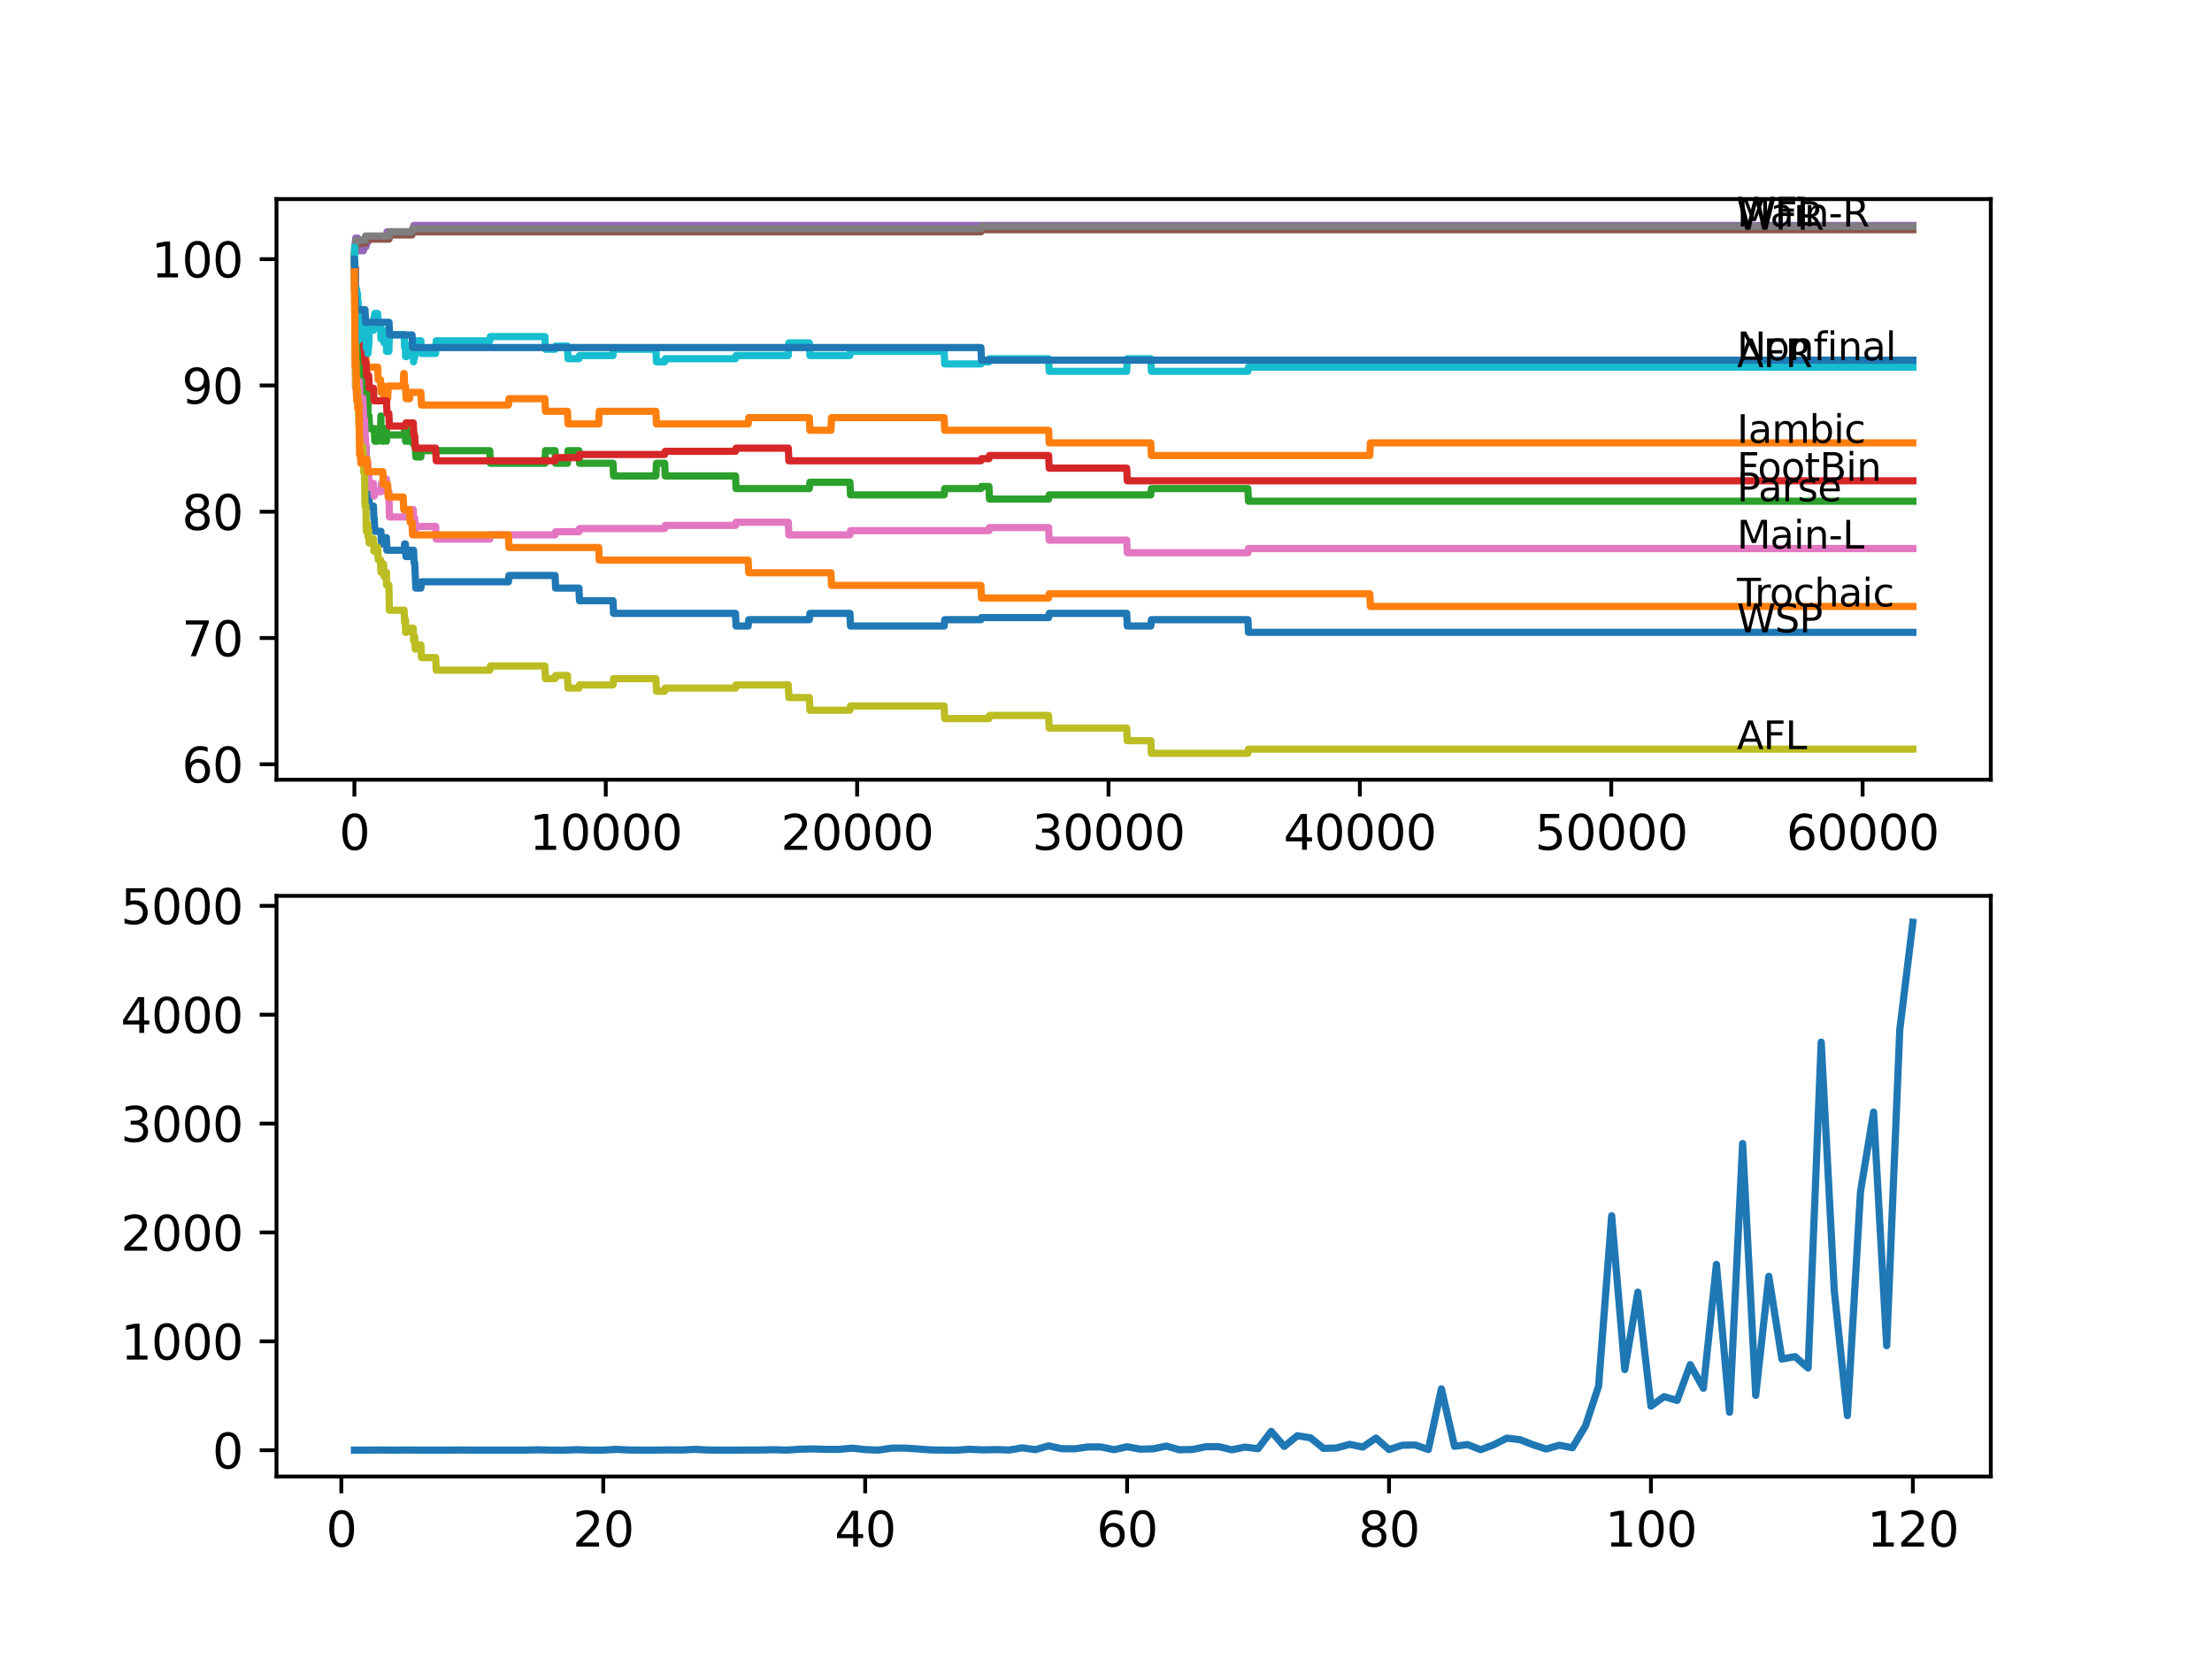 <?xml version="1.0" encoding="utf-8" standalone="no"?>
<!DOCTYPE svg PUBLIC "-//W3C//DTD SVG 1.1//EN"
  "http://www.w3.org/Graphics/SVG/1.1/DTD/svg11.dtd">
<svg xmlns:xlink="http://www.w3.org/1999/xlink" width="460.8pt" height="345.6pt" viewBox="0 0 460.8 345.6" xmlns="http://www.w3.org/2000/svg" version="1.1">
 <defs>
  <style type="text/css">*{stroke-linejoin: round; stroke-linecap: butt}</style>
 </defs>
 <g id="figure_1">
  <g id="patch_1">
   <path d="M 0 345.6 
L 460.8 345.6 
L 460.8 0 
L 0 0 
z
" style="fill: #ffffff"/>
  </g>
  <g id="axes_1">
   <g id="patch_2">
    <path d="M 57.6 162.432 
L 414.72 162.432 
L 414.72 41.472 
L 57.6 41.472 
z
" style="fill: #ffffff"/>
   </g>
   <g id="matplotlib.axis_1">
    <g id="xtick_1">
     <g id="line2d_1">
      <defs>
       <path id="m5327ef2a2d" d="M 0 0 
L 0 3.5 
" style="stroke: #000000; stroke-width: 0.8"/>
      </defs>
      <g>
       <use xlink:href="#m5327ef2a2d" x="73.827" y="162.432" style="stroke: #000000; stroke-width: 0.8"/>
      </g>
     </g>
     <g id="text_1">
      <!-- 0 -->
      <g transform="translate(70.646 177.03)scale(0.1 -0.1)">
       <defs>
        <path id="DejaVuSans-30" d="M 2034 4250 
Q 1547 4250 1301 3770 
Q 1056 3291 1056 2328 
Q 1056 1369 1301 889 
Q 1547 409 2034 409 
Q 2525 409 2770 889 
Q 3016 1369 3016 2328 
Q 3016 3291 2770 3770 
Q 2525 4250 2034 4250 
z
M 2034 4750 
Q 2819 4750 3233 4129 
Q 3647 3509 3647 2328 
Q 3647 1150 3233 529 
Q 2819 -91 2034 -91 
Q 1250 -91 836 529 
Q 422 1150 422 2328 
Q 422 3509 836 4129 
Q 1250 4750 2034 4750 
z
" transform="scale(0.016)"/>
       </defs>
       <use xlink:href="#DejaVuSans-30"/>
      </g>
     </g>
    </g>
    <g id="xtick_2">
     <g id="line2d_2">
      <g>
       <use xlink:href="#m5327ef2a2d" x="126.192" y="162.432" style="stroke: #000000; stroke-width: 0.8"/>
      </g>
     </g>
     <g id="text_2">
      <!-- 10000 -->
      <g transform="translate(110.286 177.03)scale(0.1 -0.1)">
       <defs>
        <path id="DejaVuSans-31" d="M 794 531 
L 1825 531 
L 1825 4091 
L 703 3866 
L 703 4441 
L 1819 4666 
L 2450 4666 
L 2450 531 
L 3481 531 
L 3481 0 
L 794 0 
L 794 531 
z
" transform="scale(0.016)"/>
       </defs>
       <use xlink:href="#DejaVuSans-31"/>
       <use xlink:href="#DejaVuSans-30" x="63.623"/>
       <use xlink:href="#DejaVuSans-30" x="127.246"/>
       <use xlink:href="#DejaVuSans-30" x="190.869"/>
       <use xlink:href="#DejaVuSans-30" x="254.492"/>
      </g>
     </g>
    </g>
    <g id="xtick_3">
     <g id="line2d_3">
      <g>
       <use xlink:href="#m5327ef2a2d" x="178.556" y="162.432" style="stroke: #000000; stroke-width: 0.8"/>
      </g>
     </g>
     <g id="text_3">
      <!-- 20000 -->
      <g transform="translate(162.65 177.03)scale(0.1 -0.1)">
       <defs>
        <path id="DejaVuSans-32" d="M 1228 531 
L 3431 531 
L 3431 0 
L 469 0 
L 469 531 
Q 828 903 1448 1529 
Q 2069 2156 2228 2338 
Q 2531 2678 2651 2914 
Q 2772 3150 2772 3378 
Q 2772 3750 2511 3984 
Q 2250 4219 1831 4219 
Q 1534 4219 1204 4116 
Q 875 4013 500 3803 
L 500 4441 
Q 881 4594 1212 4672 
Q 1544 4750 1819 4750 
Q 2544 4750 2975 4387 
Q 3406 4025 3406 3419 
Q 3406 3131 3298 2873 
Q 3191 2616 2906 2266 
Q 2828 2175 2409 1742 
Q 1991 1309 1228 531 
z
" transform="scale(0.016)"/>
       </defs>
       <use xlink:href="#DejaVuSans-32"/>
       <use xlink:href="#DejaVuSans-30" x="63.623"/>
       <use xlink:href="#DejaVuSans-30" x="127.246"/>
       <use xlink:href="#DejaVuSans-30" x="190.869"/>
       <use xlink:href="#DejaVuSans-30" x="254.492"/>
      </g>
     </g>
    </g>
    <g id="xtick_4">
     <g id="line2d_4">
      <g>
       <use xlink:href="#m5327ef2a2d" x="230.921" y="162.432" style="stroke: #000000; stroke-width: 0.8"/>
      </g>
     </g>
     <g id="text_4">
      <!-- 30000 -->
      <g transform="translate(215.015 177.03)scale(0.1 -0.1)">
       <defs>
        <path id="DejaVuSans-33" d="M 2597 2516 
Q 3050 2419 3304 2112 
Q 3559 1806 3559 1356 
Q 3559 666 3084 287 
Q 2609 -91 1734 -91 
Q 1441 -91 1130 -33 
Q 819 25 488 141 
L 488 750 
Q 750 597 1062 519 
Q 1375 441 1716 441 
Q 2309 441 2620 675 
Q 2931 909 2931 1356 
Q 2931 1769 2642 2001 
Q 2353 2234 1838 2234 
L 1294 2234 
L 1294 2753 
L 1863 2753 
Q 2328 2753 2575 2939 
Q 2822 3125 2822 3475 
Q 2822 3834 2567 4026 
Q 2313 4219 1838 4219 
Q 1578 4219 1281 4162 
Q 984 4106 628 3988 
L 628 4550 
Q 988 4650 1302 4700 
Q 1616 4750 1894 4750 
Q 2613 4750 3031 4423 
Q 3450 4097 3450 3541 
Q 3450 3153 3228 2886 
Q 3006 2619 2597 2516 
z
" transform="scale(0.016)"/>
       </defs>
       <use xlink:href="#DejaVuSans-33"/>
       <use xlink:href="#DejaVuSans-30" x="63.623"/>
       <use xlink:href="#DejaVuSans-30" x="127.246"/>
       <use xlink:href="#DejaVuSans-30" x="190.869"/>
       <use xlink:href="#DejaVuSans-30" x="254.492"/>
      </g>
     </g>
    </g>
    <g id="xtick_5">
     <g id="line2d_5">
      <g>
       <use xlink:href="#m5327ef2a2d" x="283.285" y="162.432" style="stroke: #000000; stroke-width: 0.8"/>
      </g>
     </g>
     <g id="text_5">
      <!-- 40000 -->
      <g transform="translate(267.379 177.03)scale(0.1 -0.1)">
       <defs>
        <path id="DejaVuSans-34" d="M 2419 4116 
L 825 1625 
L 2419 1625 
L 2419 4116 
z
M 2253 4666 
L 3047 4666 
L 3047 1625 
L 3713 1625 
L 3713 1100 
L 3047 1100 
L 3047 0 
L 2419 0 
L 2419 1100 
L 313 1100 
L 313 1709 
L 2253 4666 
z
" transform="scale(0.016)"/>
       </defs>
       <use xlink:href="#DejaVuSans-34"/>
       <use xlink:href="#DejaVuSans-30" x="63.623"/>
       <use xlink:href="#DejaVuSans-30" x="127.246"/>
       <use xlink:href="#DejaVuSans-30" x="190.869"/>
       <use xlink:href="#DejaVuSans-30" x="254.492"/>
      </g>
     </g>
    </g>
    <g id="xtick_6">
     <g id="line2d_6">
      <g>
       <use xlink:href="#m5327ef2a2d" x="335.65" y="162.432" style="stroke: #000000; stroke-width: 0.8"/>
      </g>
     </g>
     <g id="text_6">
      <!-- 50000 -->
      <g transform="translate(319.744 177.03)scale(0.1 -0.1)">
       <defs>
        <path id="DejaVuSans-35" d="M 691 4666 
L 3169 4666 
L 3169 4134 
L 1269 4134 
L 1269 2991 
Q 1406 3038 1543 3061 
Q 1681 3084 1819 3084 
Q 2600 3084 3056 2656 
Q 3513 2228 3513 1497 
Q 3513 744 3044 326 
Q 2575 -91 1722 -91 
Q 1428 -91 1123 -41 
Q 819 9 494 109 
L 494 744 
Q 775 591 1075 516 
Q 1375 441 1709 441 
Q 2250 441 2565 725 
Q 2881 1009 2881 1497 
Q 2881 1984 2565 2268 
Q 2250 2553 1709 2553 
Q 1456 2553 1204 2497 
Q 953 2441 691 2322 
L 691 4666 
z
" transform="scale(0.016)"/>
       </defs>
       <use xlink:href="#DejaVuSans-35"/>
       <use xlink:href="#DejaVuSans-30" x="63.623"/>
       <use xlink:href="#DejaVuSans-30" x="127.246"/>
       <use xlink:href="#DejaVuSans-30" x="190.869"/>
       <use xlink:href="#DejaVuSans-30" x="254.492"/>
      </g>
     </g>
    </g>
    <g id="xtick_7">
     <g id="line2d_7">
      <g>
       <use xlink:href="#m5327ef2a2d" x="388.014" y="162.432" style="stroke: #000000; stroke-width: 0.8"/>
      </g>
     </g>
     <g id="text_7">
      <!-- 60000 -->
      <g transform="translate(372.108 177.03)scale(0.1 -0.1)">
       <defs>
        <path id="DejaVuSans-36" d="M 2113 2584 
Q 1688 2584 1439 2293 
Q 1191 2003 1191 1497 
Q 1191 994 1439 701 
Q 1688 409 2113 409 
Q 2538 409 2786 701 
Q 3034 994 3034 1497 
Q 3034 2003 2786 2293 
Q 2538 2584 2113 2584 
z
M 3366 4563 
L 3366 3988 
Q 3128 4100 2886 4159 
Q 2644 4219 2406 4219 
Q 1781 4219 1451 3797 
Q 1122 3375 1075 2522 
Q 1259 2794 1537 2939 
Q 1816 3084 2150 3084 
Q 2853 3084 3261 2657 
Q 3669 2231 3669 1497 
Q 3669 778 3244 343 
Q 2819 -91 2113 -91 
Q 1303 -91 875 529 
Q 447 1150 447 2328 
Q 447 3434 972 4092 
Q 1497 4750 2381 4750 
Q 2619 4750 2861 4703 
Q 3103 4656 3366 4563 
z
" transform="scale(0.016)"/>
       </defs>
       <use xlink:href="#DejaVuSans-36"/>
       <use xlink:href="#DejaVuSans-30" x="63.623"/>
       <use xlink:href="#DejaVuSans-30" x="127.246"/>
       <use xlink:href="#DejaVuSans-30" x="190.869"/>
       <use xlink:href="#DejaVuSans-30" x="254.492"/>
      </g>
     </g>
    </g>
   </g>
   <g id="matplotlib.axis_2">
    <g id="ytick_1">
     <g id="line2d_8">
      <defs>
       <path id="m3a8df49d21" d="M 0 0 
L -3.5 0 
" style="stroke: #000000; stroke-width: 0.8"/>
      </defs>
      <g>
       <use xlink:href="#m3a8df49d21" x="57.6" y="159.214" style="stroke: #000000; stroke-width: 0.8"/>
      </g>
     </g>
     <g id="text_8">
      <!-- 60 -->
      <g transform="translate(37.875 163.013)scale(0.1 -0.1)">
       <use xlink:href="#DejaVuSans-36"/>
       <use xlink:href="#DejaVuSans-30" x="63.623"/>
      </g>
     </g>
    </g>
    <g id="ytick_2">
     <g id="line2d_9">
      <g>
       <use xlink:href="#m3a8df49d21" x="57.6" y="132.907" style="stroke: #000000; stroke-width: 0.8"/>
      </g>
     </g>
     <g id="text_9">
      <!-- 70 -->
      <g transform="translate(37.875 136.706)scale(0.1 -0.1)">
       <defs>
        <path id="DejaVuSans-37" d="M 525 4666 
L 3525 4666 
L 3525 4397 
L 1831 0 
L 1172 0 
L 2766 4134 
L 525 4134 
L 525 4666 
z
" transform="scale(0.016)"/>
       </defs>
       <use xlink:href="#DejaVuSans-37"/>
       <use xlink:href="#DejaVuSans-30" x="63.623"/>
      </g>
     </g>
    </g>
    <g id="ytick_3">
     <g id="line2d_10">
      <g>
       <use xlink:href="#m3a8df49d21" x="57.6" y="106.6" style="stroke: #000000; stroke-width: 0.8"/>
      </g>
     </g>
     <g id="text_10">
      <!-- 80 -->
      <g transform="translate(37.875 110.399)scale(0.1 -0.1)">
       <defs>
        <path id="DejaVuSans-38" d="M 2034 2216 
Q 1584 2216 1326 1975 
Q 1069 1734 1069 1313 
Q 1069 891 1326 650 
Q 1584 409 2034 409 
Q 2484 409 2743 651 
Q 3003 894 3003 1313 
Q 3003 1734 2745 1975 
Q 2488 2216 2034 2216 
z
M 1403 2484 
Q 997 2584 770 2862 
Q 544 3141 544 3541 
Q 544 4100 942 4425 
Q 1341 4750 2034 4750 
Q 2731 4750 3128 4425 
Q 3525 4100 3525 3541 
Q 3525 3141 3298 2862 
Q 3072 2584 2669 2484 
Q 3125 2378 3379 2068 
Q 3634 1759 3634 1313 
Q 3634 634 3220 271 
Q 2806 -91 2034 -91 
Q 1263 -91 848 271 
Q 434 634 434 1313 
Q 434 1759 690 2068 
Q 947 2378 1403 2484 
z
M 1172 3481 
Q 1172 3119 1398 2916 
Q 1625 2713 2034 2713 
Q 2441 2713 2670 2916 
Q 2900 3119 2900 3481 
Q 2900 3844 2670 4047 
Q 2441 4250 2034 4250 
Q 1625 4250 1398 4047 
Q 1172 3844 1172 3481 
z
" transform="scale(0.016)"/>
       </defs>
       <use xlink:href="#DejaVuSans-38"/>
       <use xlink:href="#DejaVuSans-30" x="63.623"/>
      </g>
     </g>
    </g>
    <g id="ytick_4">
     <g id="line2d_11">
      <g>
       <use xlink:href="#m3a8df49d21" x="57.6" y="80.292" style="stroke: #000000; stroke-width: 0.8"/>
      </g>
     </g>
     <g id="text_11">
      <!-- 90 -->
      <g transform="translate(37.875 84.092)scale(0.1 -0.1)">
       <defs>
        <path id="DejaVuSans-39" d="M 703 97 
L 703 672 
Q 941 559 1184 500 
Q 1428 441 1663 441 
Q 2288 441 2617 861 
Q 2947 1281 2994 2138 
Q 2813 1869 2534 1725 
Q 2256 1581 1919 1581 
Q 1219 1581 811 2004 
Q 403 2428 403 3163 
Q 403 3881 828 4315 
Q 1253 4750 1959 4750 
Q 2769 4750 3195 4129 
Q 3622 3509 3622 2328 
Q 3622 1225 3098 567 
Q 2575 -91 1691 -91 
Q 1453 -91 1209 -44 
Q 966 3 703 97 
z
M 1959 2075 
Q 2384 2075 2632 2365 
Q 2881 2656 2881 3163 
Q 2881 3666 2632 3958 
Q 2384 4250 1959 4250 
Q 1534 4250 1286 3958 
Q 1038 3666 1038 3163 
Q 1038 2656 1286 2365 
Q 1534 2075 1959 2075 
z
" transform="scale(0.016)"/>
       </defs>
       <use xlink:href="#DejaVuSans-39"/>
       <use xlink:href="#DejaVuSans-30" x="63.623"/>
      </g>
     </g>
    </g>
    <g id="ytick_5">
     <g id="line2d_12">
      <g>
       <use xlink:href="#m3a8df49d21" x="57.6" y="53.985" style="stroke: #000000; stroke-width: 0.8"/>
      </g>
     </g>
     <g id="text_12">
      <!-- 100 -->
      <g transform="translate(31.512 57.785)scale(0.1 -0.1)">
       <use xlink:href="#DejaVuSans-31"/>
       <use xlink:href="#DejaVuSans-30" x="63.623"/>
       <use xlink:href="#DejaVuSans-30" x="127.246"/>
      </g>
     </g>
    </g>
   </g>
   <g id="line2d_13">
    <path d="M 73.833 53.459 
L 73.838 52.582 
L 73.88 60.474 
L 73.896 59.159 
L 74.021 68.147 
L 74.063 68.147 
L 74.184 73.847 
L 74.189 73.847 
L 74.299 79.109 
L 74.304 77.793 
L 74.383 77.793 
L 74.482 80.424 
L 74.493 79.109 
L 74.519 79.109 
L 74.618 81.739 
L 74.629 80.424 
L 74.723 80.424 
L 74.801 79.547 
L 74.807 82.178 
L 74.812 82.178 
L 74.917 87.439 
L 74.927 86.562 
L 75.058 86.562 
L 75.173 89.193 
L 75.341 89.193 
L 75.456 91.824 
L 75.566 91.824 
L 75.681 90.508 
L 75.723 90.508 
L 75.838 89.632 
L 75.917 89.632 
L 76.032 92.262 
L 76.037 92.262 
L 76.152 94.893 
L 76.236 94.893 
L 76.294 93.139 
L 76.299 95.77 
L 76.341 95.77 
L 76.461 95.77 
L 76.577 98.401 
L 76.634 98.401 
L 76.655 97.524 
L 76.66 100.154 
L 76.734 100.154 
L 76.807 100.154 
L 76.927 105.416 
L 77.786 105.416 
L 77.901 108.046 
L 77.97 108.046 
L 78.085 110.677 
L 79.352 110.677 
L 79.467 113.308 
L 79.745 113.308 
L 79.86 111.993 
L 80.483 111.993 
L 80.598 114.623 
L 84.18 114.623 
L 84.295 113.308 
L 84.452 113.308 
L 84.567 115.939 
L 85.321 115.939 
L 85.437 114.623 
L 86.149 114.623 
L 86.264 117.254 
L 86.39 117.254 
L 86.505 119.885 
L 86.51 119.885 
L 86.625 122.515 
L 87.678 122.515 
L 87.793 121.2 
L 105.911 121.2 
L 106.026 119.885 
L 115.635 119.885 
L 115.75 122.515 
L 120.605 122.515 
L 120.72 125.146 
L 127.7 125.146 
L 127.815 127.777 
L 153.217 127.777 
L 153.332 130.408 
L 155.856 130.408 
L 155.972 129.092 
L 168.602 129.092 
L 168.717 127.777 
L 177.059 127.777 
L 177.174 130.408 
L 196.685 130.408 
L 196.8 129.092 
L 204.346 129.092 
L 204.461 128.654 
L 218.448 128.654 
L 218.563 127.777 
L 234.712 127.777 
L 234.827 130.408 
L 239.739 130.408 
L 239.854 129.092 
L 259.962 129.092 
L 260.077 131.723 
L 398.487 131.723 
L 398.487 131.723 
" clip-path="url(#p831be00d26)" style="fill: none; stroke: #1f77b4; stroke-width: 1.5; stroke-linecap: square"/>
   </g>
   <g id="line2d_14">
    <path d="M 73.833 53.459 
L 73.869 53.459 
L 73.985 56.09 
L 74.037 56.09 
L 74.157 66.613 
L 74.163 63.982 
L 74.189 63.982 
L 74.299 61.351 
L 74.414 63.982 
L 74.482 63.982 
L 74.519 69.244 
L 74.597 66.613 
L 74.618 66.613 
L 74.739 71.874 
L 74.786 71.874 
L 74.875 74.505 
L 74.896 71.874 
L 74.906 71.874 
L 74.917 69.244 
L 75.016 71.874 
L 75.058 71.874 
L 75.173 69.244 
L 75.268 69.244 
L 75.383 71.874 
L 75.969 71.874 
L 76.084 74.505 
L 76.236 74.505 
L 76.351 77.136 
L 76.461 77.136 
L 76.577 76.478 
L 78.666 76.478 
L 78.781 79.109 
L 79.263 79.109 
L 79.378 81.739 
L 79.745 81.739 
L 79.86 80.424 
L 79.897 80.424 
L 80.012 83.055 
L 80.755 83.055 
L 80.871 80.424 
L 83.991 80.424 
L 84.107 77.793 
L 84.18 77.793 
L 84.295 80.424 
L 84.478 80.424 
L 84.594 83.055 
L 85.321 83.055 
L 85.437 81.739 
L 87.678 81.739 
L 87.793 84.37 
L 105.911 84.37 
L 106.026 83.055 
L 113.515 83.055 
L 113.63 85.685 
L 118.212 85.685 
L 118.327 88.316 
L 124.721 88.316 
L 124.836 85.685 
L 136.639 85.685 
L 136.754 88.316 
L 155.856 88.316 
L 155.972 87.001 
L 168.602 87.001 
L 168.717 89.632 
L 173.105 89.632 
L 173.221 87.001 
L 196.685 87.001 
L 196.8 89.632 
L 218.448 89.632 
L 218.563 92.262 
L 239.739 92.262 
L 239.854 94.893 
L 285.354 94.893 
L 285.469 92.262 
L 398.487 92.262 
L 398.487 92.262 
" clip-path="url(#p831be00d26)" style="fill: none; stroke: #ff7f0e; stroke-width: 1.5; stroke-linecap: square"/>
   </g>
   <g id="line2d_15">
    <path d="M 73.833 56.616 
L 73.896 54.862 
L 73.869 60.124 
L 73.906 60.124 
L 73.948 66.7 
L 74.021 63.851 
L 74.037 63.851 
L 74.047 61.22 
L 74.121 69.112 
L 74.126 69.112 
L 74.136 66.92 
L 74.152 72.181 
L 74.215 72.181 
L 74.299 72.181 
L 74.341 70.866 
L 74.388 76.127 
L 74.393 76.127 
L 74.482 76.127 
L 74.513 74.812 
L 74.519 77.443 
L 74.587 77.443 
L 74.618 77.443 
L 74.733 75.25 
L 74.786 75.25 
L 74.807 72.62 
L 74.817 77.881 
L 74.89 77.881 
L 74.917 77.881 
L 75.032 77.004 
L 75.147 79.635 
L 75.268 79.635 
L 75.341 77.004 
L 75.377 79.635 
L 75.409 79.635 
L 75.524 82.266 
L 75.723 82.266 
L 75.749 81.389 
L 75.755 84.019 
L 75.823 84.019 
L 75.969 84.019 
L 76.084 81.389 
L 76.236 81.389 
L 76.294 79.635 
L 76.299 82.266 
L 76.341 82.266 
L 76.461 82.266 
L 76.577 84.896 
L 76.634 84.896 
L 76.655 84.019 
L 76.66 86.65 
L 76.734 86.65 
L 76.88 86.65 
L 76.996 89.281 
L 77.97 89.281 
L 78.085 91.911 
L 78.666 91.911 
L 78.781 89.281 
L 79.263 89.281 
L 79.352 86.65 
L 79.373 89.281 
L 79.462 89.281 
L 79.577 91.911 
L 79.897 91.911 
L 80.012 89.281 
L 80.483 89.281 
L 80.514 91.911 
L 80.593 90.596 
L 84.18 90.596 
L 84.295 89.281 
L 84.452 89.281 
L 84.478 91.911 
L 84.562 89.281 
L 84.74 89.281 
L 84.855 91.911 
L 85.829 91.911 
L 85.945 91.254 
L 86.091 91.254 
L 86.149 89.938 
L 86.154 92.569 
L 86.196 92.569 
L 86.51 92.569 
L 86.625 95.2 
L 87.678 95.2 
L 87.793 93.884 
L 102.031 93.884 
L 102.146 96.515 
L 113.515 96.515 
L 113.63 93.884 
L 115.635 93.884 
L 115.75 96.515 
L 118.212 96.515 
L 118.327 93.884 
L 120.605 93.884 
L 120.72 96.515 
L 127.7 96.515 
L 127.815 99.146 
L 136.639 99.146 
L 136.754 96.515 
L 138.466 96.515 
L 138.581 99.146 
L 153.217 99.146 
L 153.332 101.777 
L 168.602 101.777 
L 168.717 100.461 
L 177.059 100.461 
L 177.174 103.092 
L 196.685 103.092 
L 196.8 101.777 
L 204.346 101.777 
L 204.461 101.338 
L 206.011 101.338 
L 206.126 103.969 
L 218.448 103.969 
L 218.563 103.092 
L 239.739 103.092 
L 239.854 101.777 
L 259.962 101.777 
L 260.077 104.407 
L 398.487 104.407 
L 398.487 104.407 
" clip-path="url(#p831be00d26)" style="fill: none; stroke: #2ca02c; stroke-width: 1.5; stroke-linecap: square"/>
   </g>
   <g id="line2d_16">
    <path d="M 73.833 53.459 
L 73.848 53.459 
L 73.896 58.063 
L 73.964 55.871 
L 74.037 55.871 
L 74.136 63.763 
L 74.157 63.105 
L 74.184 63.105 
L 74.236 65.736 
L 74.294 65.078 
L 74.723 65.078 
L 74.838 67.709 
L 74.859 67.709 
L 74.974 70.34 
L 75.723 70.34 
L 75.838 72.97 
L 75.917 72.97 
L 76.032 75.601 
L 76.257 75.601 
L 76.372 78.232 
L 76.807 78.232 
L 76.922 80.862 
L 77.786 80.862 
L 77.901 83.493 
L 80.514 83.493 
L 80.63 86.124 
L 81.007 86.124 
L 81.122 88.755 
L 84.452 88.755 
L 84.567 88.097 
L 86.091 88.097 
L 86.206 90.728 
L 86.39 90.728 
L 86.505 93.358 
L 90.757 93.358 
L 90.872 95.989 
L 115.635 95.989 
L 115.75 95.331 
L 120.605 95.331 
L 120.72 94.674 
L 138.466 94.674 
L 138.581 94.016 
L 153.217 94.016 
L 153.332 93.358 
L 164.219 93.358 
L 164.334 95.989 
L 204.346 95.989 
L 204.461 95.551 
L 206.011 95.551 
L 206.126 94.893 
L 218.448 94.893 
L 218.563 97.524 
L 234.712 97.524 
L 234.827 100.154 
L 398.487 100.154 
L 398.487 100.154 
" clip-path="url(#p831be00d26)" style="fill: none; stroke: #d62728; stroke-width: 1.5; stroke-linecap: square"/>
   </g>
   <g id="line2d_17">
    <path d="M 73.833 53.985 
L 73.958 50.916 
L 73.985 50.916 
L 74.1 49.601 
L 74.513 49.601 
L 74.629 52.232 
L 75.723 52.232 
L 75.838 51.355 
L 76.257 51.355 
L 76.372 50.478 
L 76.634 50.478 
L 76.749 49.601 
L 80.514 49.601 
L 80.63 48.286 
L 86.091 48.286 
L 86.206 46.97 
L 398.487 46.97 
L 398.487 46.97 
" clip-path="url(#p831be00d26)" style="fill: none; stroke: #9467bd; stroke-width: 1.5; stroke-linecap: square"/>
   </g>
   <g id="line2d_18">
    <path d="M 73.833 53.985 
L 73.854 53.985 
L 73.974 52.232 
L 74.095 50.697 
L 76.037 50.697 
L 76.152 49.82 
L 81.038 49.82 
L 81.153 48.943 
L 85.829 48.943 
L 85.945 48.286 
L 204.346 48.286 
L 204.461 47.847 
L 398.487 47.847 
L 398.487 47.847 
" clip-path="url(#p831be00d26)" style="fill: none; stroke: #8c564b; stroke-width: 1.5; stroke-linecap: square"/>
   </g>
   <g id="line2d_19">
    <path d="M 73.833 53.985 
L 73.848 53.985 
L 73.995 72.839 
L 74.026 72.839 
L 74.047 80.731 
L 74.147 79.196 
L 74.184 79.196 
L 74.236 81.827 
L 74.294 81.169 
L 74.341 81.169 
L 74.461 79.416 
L 74.723 79.416 
L 74.801 82.046 
L 74.833 79.416 
L 74.859 79.416 
L 74.98 84.677 
L 75.032 84.677 
L 75.147 83.8 
L 75.409 83.8 
L 75.524 82.923 
L 75.566 82.923 
L 75.681 85.554 
L 75.723 85.554 
L 75.749 88.185 
L 75.833 87.308 
L 75.917 87.308 
L 76.032 89.938 
L 76.037 89.938 
L 76.152 92.569 
L 76.236 92.569 
L 76.294 97.831 
L 76.351 96.954 
L 76.461 96.954 
L 76.577 96.296 
L 76.634 96.296 
L 76.749 98.927 
L 76.807 98.927 
L 76.88 101.557 
L 76.917 100.68 
L 77.786 100.68 
L 77.901 103.311 
L 77.97 103.311 
L 78.085 102.434 
L 79.352 102.434 
L 79.472 100.68 
L 80.483 100.68 
L 80.514 99.804 
L 80.52 102.434 
L 80.583 102.434 
L 81.007 102.434 
L 81.127 107.696 
L 84.452 107.696 
L 84.567 107.038 
L 84.74 107.038 
L 84.855 106.161 
L 86.091 106.161 
L 86.149 108.792 
L 86.201 107.915 
L 86.39 107.915 
L 86.505 110.546 
L 86.51 110.546 
L 86.625 109.669 
L 90.757 109.669 
L 90.872 112.299 
L 102.031 112.299 
L 102.146 111.423 
L 115.635 111.423 
L 115.75 110.765 
L 120.605 110.765 
L 120.72 110.107 
L 138.466 110.107 
L 138.581 109.45 
L 153.217 109.45 
L 153.332 108.792 
L 164.219 108.792 
L 164.334 111.423 
L 177.059 111.423 
L 177.174 110.546 
L 206.011 110.546 
L 206.126 109.888 
L 218.448 109.888 
L 218.563 112.519 
L 234.712 112.519 
L 234.827 115.149 
L 259.962 115.149 
L 260.077 114.272 
L 398.487 114.272 
L 398.487 114.272 
" clip-path="url(#p831be00d26)" style="fill: none; stroke: #e377c2; stroke-width: 1.5; stroke-linecap: square"/>
   </g>
   <g id="line2d_20">
    <path d="M 73.833 53.985 
L 73.854 53.985 
L 73.979 50.916 
L 74.026 50.916 
L 74.142 50.039 
L 76.037 50.039 
L 76.152 49.162 
L 81.038 49.162 
L 81.153 48.286 
L 85.829 48.286 
L 85.945 47.628 
L 204.346 47.628 
L 204.461 47.189 
L 398.487 47.189 
L 398.487 47.189 
" clip-path="url(#p831be00d26)" style="fill: none; stroke: #7f7f7f; stroke-width: 1.5; stroke-linecap: square"/>
   </g>
   <g id="line2d_21">
    <path d="M 73.833 53.459 
L 73.838 53.459 
L 73.848 52.144 
L 73.896 64.64 
L 73.911 61.79 
L 74.047 78.67 
L 74.053 77.793 
L 74.063 77.793 
L 74.126 75.163 
L 74.136 80.424 
L 74.168 78.451 
L 74.184 78.451 
L 74.236 81.082 
L 74.294 80.424 
L 74.299 80.424 
L 74.341 83.055 
L 74.409 81.301 
L 74.482 81.301 
L 74.513 83.932 
L 74.592 83.055 
L 74.618 83.055 
L 74.739 88.316 
L 74.786 88.316 
L 74.901 90.947 
L 74.917 90.947 
L 75.032 93.578 
L 75.147 92.701 
L 75.268 92.701 
L 75.341 95.331 
L 75.377 94.016 
L 75.409 94.016 
L 75.524 93.139 
L 75.566 93.139 
L 75.681 95.77 
L 75.723 95.77 
L 75.749 98.401 
L 75.833 97.524 
L 75.917 97.524 
L 76.043 105.416 
L 76.236 105.416 
L 76.294 110.677 
L 76.351 109.8 
L 76.461 109.8 
L 76.577 109.143 
L 76.634 109.143 
L 76.655 111.773 
L 76.744 110.458 
L 76.807 110.458 
L 76.88 113.089 
L 76.917 112.212 
L 77.786 112.212 
L 77.901 114.842 
L 77.97 114.842 
L 78.085 113.966 
L 78.666 113.966 
L 78.781 116.596 
L 79.263 116.596 
L 79.352 119.227 
L 79.373 118.35 
L 79.462 118.35 
L 79.577 117.473 
L 79.897 117.473 
L 80.012 120.104 
L 80.483 120.104 
L 80.514 119.227 
L 80.52 121.858 
L 80.583 121.858 
L 81.007 121.858 
L 81.127 127.119 
L 84.18 127.119 
L 84.295 129.75 
L 84.452 129.75 
L 84.478 129.092 
L 84.484 131.723 
L 84.546 131.723 
L 84.74 131.723 
L 84.855 130.846 
L 86.091 130.846 
L 86.149 133.477 
L 86.201 132.6 
L 86.39 132.6 
L 86.505 135.23 
L 86.51 135.23 
L 86.625 134.354 
L 87.678 134.354 
L 87.793 136.984 
L 90.757 136.984 
L 90.872 139.615 
L 102.031 139.615 
L 102.146 138.738 
L 113.515 138.738 
L 113.63 141.369 
L 115.635 141.369 
L 115.75 140.711 
L 118.212 140.711 
L 118.327 143.342 
L 120.605 143.342 
L 120.72 142.684 
L 127.7 142.684 
L 127.815 141.369 
L 136.639 141.369 
L 136.754 143.999 
L 138.466 143.999 
L 138.581 143.342 
L 153.217 143.342 
L 153.332 142.684 
L 164.219 142.684 
L 164.334 145.315 
L 168.602 145.315 
L 168.717 147.946 
L 177.059 147.946 
L 177.174 147.069 
L 196.685 147.069 
L 196.8 149.699 
L 206.011 149.699 
L 206.126 149.042 
L 218.448 149.042 
L 218.563 151.672 
L 234.712 151.672 
L 234.827 154.303 
L 239.739 154.303 
L 239.854 156.934 
L 259.962 156.934 
L 260.077 156.057 
L 398.487 156.057 
L 398.487 156.057 
" clip-path="url(#p831be00d26)" style="fill: none; stroke: #bcbd22; stroke-width: 1.5; stroke-linecap: square"/>
   </g>
   <g id="line2d_22">
    <path d="M 73.833 53.459 
L 73.869 51.486 
L 73.953 59.378 
L 73.979 59.378 
L 73.985 56.748 
L 74.047 63.763 
L 74.084 61.132 
L 74.115 61.132 
L 74.126 60.255 
L 74.136 65.517 
L 74.225 60.913 
L 74.236 60.913 
L 74.299 60.255 
L 74.304 62.886 
L 74.33 62.886 
L 74.341 62.886 
L 74.461 61.132 
L 74.482 61.132 
L 74.513 63.763 
L 74.592 62.886 
L 74.618 62.886 
L 74.739 68.147 
L 74.786 68.147 
L 74.801 70.778 
L 74.864 65.517 
L 74.89 65.517 
L 74.917 65.517 
L 75.032 68.147 
L 75.147 67.27 
L 75.268 67.27 
L 75.341 69.901 
L 75.377 68.586 
L 75.409 68.586 
L 75.524 67.709 
L 75.566 67.709 
L 75.681 66.394 
L 75.723 66.394 
L 75.749 69.024 
L 75.833 68.147 
L 75.917 68.147 
L 75.969 65.517 
L 76.027 68.147 
L 76.037 68.147 
L 76.152 67.27 
L 76.236 67.27 
L 76.294 72.532 
L 76.351 71.655 
L 76.461 71.655 
L 76.577 70.997 
L 76.634 70.997 
L 76.655 73.628 
L 76.744 72.313 
L 76.807 72.313 
L 76.922 68.805 
L 77.786 68.805 
L 77.901 66.174 
L 77.97 66.174 
L 78.085 65.297 
L 78.666 65.297 
L 78.781 67.928 
L 79.263 67.928 
L 79.352 70.559 
L 79.373 69.682 
L 79.462 69.682 
L 79.577 68.805 
L 79.897 68.805 
L 80.012 71.436 
L 80.483 71.436 
L 80.514 70.559 
L 80.52 73.19 
L 80.583 73.19 
L 81.007 73.19 
L 81.122 69.682 
L 84.18 69.682 
L 84.295 72.313 
L 84.452 72.313 
L 84.478 71.655 
L 84.484 74.286 
L 84.546 74.286 
L 84.74 74.286 
L 84.855 73.409 
L 85.829 73.409 
L 85.945 72.751 
L 86.091 72.751 
L 86.149 75.382 
L 86.201 74.505 
L 86.39 74.505 
L 86.505 71.874 
L 86.51 71.874 
L 86.625 70.997 
L 87.678 70.997 
L 87.793 73.628 
L 90.757 73.628 
L 90.872 70.997 
L 102.031 70.997 
L 102.146 70.12 
L 113.515 70.12 
L 113.63 72.751 
L 115.635 72.751 
L 115.75 72.093 
L 118.212 72.093 
L 118.327 74.724 
L 120.605 74.724 
L 120.72 74.066 
L 127.7 74.066 
L 127.815 72.751 
L 136.639 72.751 
L 136.754 75.382 
L 138.466 75.382 
L 138.581 74.724 
L 153.217 74.724 
L 153.332 74.066 
L 164.219 74.066 
L 164.334 71.436 
L 168.602 71.436 
L 168.717 74.066 
L 177.059 74.066 
L 177.174 73.19 
L 196.685 73.19 
L 196.8 75.82 
L 204.346 75.82 
L 204.461 75.382 
L 206.011 75.382 
L 206.126 74.724 
L 218.448 74.724 
L 218.563 77.355 
L 234.712 77.355 
L 234.827 74.724 
L 239.739 74.724 
L 239.854 77.355 
L 259.962 77.355 
L 260.077 76.478 
L 398.487 76.478 
L 398.487 76.478 
" clip-path="url(#p831be00d26)" style="fill: none; stroke: #17becf; stroke-width: 1.5; stroke-linecap: square"/>
   </g>
   <g id="line2d_23">
    <path d="M 73.833 53.985 
L 73.854 53.985 
L 73.979 61.878 
L 74.026 61.878 
L 74.142 64.508 
L 76.037 64.508 
L 76.152 67.139 
L 81.038 67.139 
L 81.153 69.77 
L 85.829 69.77 
L 85.945 72.4 
L 204.346 72.4 
L 204.461 75.031 
L 398.487 75.031 
L 398.487 75.031 
" clip-path="url(#p831be00d26)" style="fill: none; stroke: #1f77b4; stroke-width: 1.5; stroke-linecap: square"/>
   </g>
   <g id="line2d_24">
    <path d="M 73.833 56.616 
L 73.979 76.346 
L 74.037 76.346 
L 74.063 73.716 
L 74.147 75.47 
L 74.157 75.47 
L 74.283 83.362 
L 74.513 83.362 
L 74.519 82.485 
L 74.524 85.115 
L 74.613 85.115 
L 74.723 85.115 
L 74.801 84.239 
L 74.807 86.869 
L 74.812 86.869 
L 74.917 94.761 
L 74.932 93.884 
L 75.058 93.884 
L 75.173 96.515 
L 76.236 96.515 
L 76.351 95.638 
L 76.461 95.638 
L 76.577 98.269 
L 79.745 98.269 
L 79.86 100.9 
L 80.755 100.9 
L 80.871 103.53 
L 83.991 103.53 
L 84.107 106.161 
L 85.321 106.161 
L 85.437 108.792 
L 85.829 108.792 
L 85.945 111.423 
L 105.911 111.423 
L 106.026 114.053 
L 124.721 114.053 
L 124.836 116.684 
L 155.856 116.684 
L 155.972 119.315 
L 173.105 119.315 
L 173.221 121.945 
L 204.346 121.945 
L 204.461 124.576 
L 218.448 124.576 
L 218.563 123.699 
L 285.354 123.699 
L 285.469 126.33 
L 398.487 126.33 
L 398.487 126.33 
" clip-path="url(#p831be00d26)" style="fill: none; stroke: #ff7f0e; stroke-width: 1.5; stroke-linecap: square"/>
   </g>
   <g id="patch_3">
    <path d="M 57.6 162.432 
L 57.6 41.472 
" style="fill: none; stroke: #000000; stroke-width: 0.8; stroke-linejoin: miter; stroke-linecap: square"/>
   </g>
   <g id="patch_4">
    <path d="M 414.72 162.432 
L 414.72 41.472 
" style="fill: none; stroke: #000000; stroke-width: 0.8; stroke-linejoin: miter; stroke-linecap: square"/>
   </g>
   <g id="patch_5">
    <path d="M 57.6 162.432 
L 414.72 162.432 
" style="fill: none; stroke: #000000; stroke-width: 0.8; stroke-linejoin: miter; stroke-linecap: square"/>
   </g>
   <g id="patch_6">
    <path d="M 57.6 41.472 
L 414.72 41.472 
" style="fill: none; stroke: #000000; stroke-width: 0.8; stroke-linejoin: miter; stroke-linecap: square"/>
   </g>
   <g id="text_13">
    <!-- WSP -->
    <g transform="translate(361.832 131.723)scale(0.08 -0.08)">
     <defs>
      <path id="DejaVuSans-57" d="M 213 4666 
L 850 4666 
L 1831 722 
L 2809 4666 
L 3519 4666 
L 4500 722 
L 5478 4666 
L 6119 4666 
L 4947 0 
L 4153 0 
L 3169 4050 
L 2175 0 
L 1381 0 
L 213 4666 
z
" transform="scale(0.016)"/>
      <path id="DejaVuSans-53" d="M 3425 4513 
L 3425 3897 
Q 3066 4069 2747 4153 
Q 2428 4238 2131 4238 
Q 1616 4238 1336 4038 
Q 1056 3838 1056 3469 
Q 1056 3159 1242 3001 
Q 1428 2844 1947 2747 
L 2328 2669 
Q 3034 2534 3370 2195 
Q 3706 1856 3706 1288 
Q 3706 609 3251 259 
Q 2797 -91 1919 -91 
Q 1588 -91 1214 -16 
Q 841 59 441 206 
L 441 856 
Q 825 641 1194 531 
Q 1563 422 1919 422 
Q 2459 422 2753 634 
Q 3047 847 3047 1241 
Q 3047 1584 2836 1778 
Q 2625 1972 2144 2069 
L 1759 2144 
Q 1053 2284 737 2584 
Q 422 2884 422 3419 
Q 422 4038 858 4394 
Q 1294 4750 2059 4750 
Q 2388 4750 2728 4690 
Q 3069 4631 3425 4513 
z
" transform="scale(0.016)"/>
      <path id="DejaVuSans-50" d="M 1259 4147 
L 1259 2394 
L 2053 2394 
Q 2494 2394 2734 2622 
Q 2975 2850 2975 3272 
Q 2975 3691 2734 3919 
Q 2494 4147 2053 4147 
L 1259 4147 
z
M 628 4666 
L 2053 4666 
Q 2838 4666 3239 4311 
Q 3641 3956 3641 3272 
Q 3641 2581 3239 2228 
Q 2838 1875 2053 1875 
L 1259 1875 
L 1259 0 
L 628 0 
L 628 4666 
z
" transform="scale(0.016)"/>
     </defs>
     <use xlink:href="#DejaVuSans-57"/>
     <use xlink:href="#DejaVuSans-53" x="98.877"/>
     <use xlink:href="#DejaVuSans-50" x="162.354"/>
    </g>
   </g>
   <g id="text_14">
    <!-- Iambic -->
    <g transform="translate(361.832 92.262)scale(0.08 -0.08)">
     <defs>
      <path id="DejaVuSans-49" d="M 628 4666 
L 1259 4666 
L 1259 0 
L 628 0 
L 628 4666 
z
" transform="scale(0.016)"/>
      <path id="DejaVuSans-61" d="M 2194 1759 
Q 1497 1759 1228 1600 
Q 959 1441 959 1056 
Q 959 750 1161 570 
Q 1363 391 1709 391 
Q 2188 391 2477 730 
Q 2766 1069 2766 1631 
L 2766 1759 
L 2194 1759 
z
M 3341 1997 
L 3341 0 
L 2766 0 
L 2766 531 
Q 2569 213 2275 61 
Q 1981 -91 1556 -91 
Q 1019 -91 701 211 
Q 384 513 384 1019 
Q 384 1609 779 1909 
Q 1175 2209 1959 2209 
L 2766 2209 
L 2766 2266 
Q 2766 2663 2505 2880 
Q 2244 3097 1772 3097 
Q 1472 3097 1187 3025 
Q 903 2953 641 2809 
L 641 3341 
Q 956 3463 1253 3523 
Q 1550 3584 1831 3584 
Q 2591 3584 2966 3190 
Q 3341 2797 3341 1997 
z
" transform="scale(0.016)"/>
      <path id="DejaVuSans-6d" d="M 3328 2828 
Q 3544 3216 3844 3400 
Q 4144 3584 4550 3584 
Q 5097 3584 5394 3201 
Q 5691 2819 5691 2113 
L 5691 0 
L 5113 0 
L 5113 2094 
Q 5113 2597 4934 2840 
Q 4756 3084 4391 3084 
Q 3944 3084 3684 2787 
Q 3425 2491 3425 1978 
L 3425 0 
L 2847 0 
L 2847 2094 
Q 2847 2600 2669 2842 
Q 2491 3084 2119 3084 
Q 1678 3084 1418 2786 
Q 1159 2488 1159 1978 
L 1159 0 
L 581 0 
L 581 3500 
L 1159 3500 
L 1159 2956 
Q 1356 3278 1631 3431 
Q 1906 3584 2284 3584 
Q 2666 3584 2933 3390 
Q 3200 3197 3328 2828 
z
" transform="scale(0.016)"/>
      <path id="DejaVuSans-62" d="M 3116 1747 
Q 3116 2381 2855 2742 
Q 2594 3103 2138 3103 
Q 1681 3103 1420 2742 
Q 1159 2381 1159 1747 
Q 1159 1113 1420 752 
Q 1681 391 2138 391 
Q 2594 391 2855 752 
Q 3116 1113 3116 1747 
z
M 1159 2969 
Q 1341 3281 1617 3432 
Q 1894 3584 2278 3584 
Q 2916 3584 3314 3078 
Q 3713 2572 3713 1747 
Q 3713 922 3314 415 
Q 2916 -91 2278 -91 
Q 1894 -91 1617 61 
Q 1341 213 1159 525 
L 1159 0 
L 581 0 
L 581 4863 
L 1159 4863 
L 1159 2969 
z
" transform="scale(0.016)"/>
      <path id="DejaVuSans-69" d="M 603 3500 
L 1178 3500 
L 1178 0 
L 603 0 
L 603 3500 
z
M 603 4863 
L 1178 4863 
L 1178 4134 
L 603 4134 
L 603 4863 
z
" transform="scale(0.016)"/>
      <path id="DejaVuSans-63" d="M 3122 3366 
L 3122 2828 
Q 2878 2963 2633 3030 
Q 2388 3097 2138 3097 
Q 1578 3097 1268 2742 
Q 959 2388 959 1747 
Q 959 1106 1268 751 
Q 1578 397 2138 397 
Q 2388 397 2633 464 
Q 2878 531 3122 666 
L 3122 134 
Q 2881 22 2623 -34 
Q 2366 -91 2075 -91 
Q 1284 -91 818 406 
Q 353 903 353 1747 
Q 353 2603 823 3093 
Q 1294 3584 2113 3584 
Q 2378 3584 2631 3529 
Q 2884 3475 3122 3366 
z
" transform="scale(0.016)"/>
     </defs>
     <use xlink:href="#DejaVuSans-49"/>
     <use xlink:href="#DejaVuSans-61" x="29.492"/>
     <use xlink:href="#DejaVuSans-6d" x="90.771"/>
     <use xlink:href="#DejaVuSans-62" x="188.184"/>
     <use xlink:href="#DejaVuSans-69" x="251.66"/>
     <use xlink:href="#DejaVuSans-63" x="279.443"/>
    </g>
   </g>
   <g id="text_15">
    <!-- Parse -->
    <g transform="translate(361.832 104.407)scale(0.08 -0.08)">
     <defs>
      <path id="DejaVuSans-72" d="M 2631 2963 
Q 2534 3019 2420 3045 
Q 2306 3072 2169 3072 
Q 1681 3072 1420 2755 
Q 1159 2438 1159 1844 
L 1159 0 
L 581 0 
L 581 3500 
L 1159 3500 
L 1159 2956 
Q 1341 3275 1631 3429 
Q 1922 3584 2338 3584 
Q 2397 3584 2469 3576 
Q 2541 3569 2628 3553 
L 2631 2963 
z
" transform="scale(0.016)"/>
      <path id="DejaVuSans-73" d="M 2834 3397 
L 2834 2853 
Q 2591 2978 2328 3040 
Q 2066 3103 1784 3103 
Q 1356 3103 1142 2972 
Q 928 2841 928 2578 
Q 928 2378 1081 2264 
Q 1234 2150 1697 2047 
L 1894 2003 
Q 2506 1872 2764 1633 
Q 3022 1394 3022 966 
Q 3022 478 2636 193 
Q 2250 -91 1575 -91 
Q 1294 -91 989 -36 
Q 684 19 347 128 
L 347 722 
Q 666 556 975 473 
Q 1284 391 1588 391 
Q 1994 391 2212 530 
Q 2431 669 2431 922 
Q 2431 1156 2273 1281 
Q 2116 1406 1581 1522 
L 1381 1569 
Q 847 1681 609 1914 
Q 372 2147 372 2553 
Q 372 3047 722 3315 
Q 1072 3584 1716 3584 
Q 2034 3584 2315 3537 
Q 2597 3491 2834 3397 
z
" transform="scale(0.016)"/>
      <path id="DejaVuSans-65" d="M 3597 1894 
L 3597 1613 
L 953 1613 
Q 991 1019 1311 708 
Q 1631 397 2203 397 
Q 2534 397 2845 478 
Q 3156 559 3463 722 
L 3463 178 
Q 3153 47 2828 -22 
Q 2503 -91 2169 -91 
Q 1331 -91 842 396 
Q 353 884 353 1716 
Q 353 2575 817 3079 
Q 1281 3584 2069 3584 
Q 2775 3584 3186 3129 
Q 3597 2675 3597 1894 
z
M 3022 2063 
Q 3016 2534 2758 2815 
Q 2500 3097 2075 3097 
Q 1594 3097 1305 2825 
Q 1016 2553 972 2059 
L 3022 2063 
z
" transform="scale(0.016)"/>
     </defs>
     <use xlink:href="#DejaVuSans-50"/>
     <use xlink:href="#DejaVuSans-61" x="55.803"/>
     <use xlink:href="#DejaVuSans-72" x="117.082"/>
     <use xlink:href="#DejaVuSans-73" x="158.195"/>
     <use xlink:href="#DejaVuSans-65" x="210.295"/>
    </g>
   </g>
   <g id="text_16">
    <!-- FootBin -->
    <g transform="translate(361.832 100.154)scale(0.08 -0.08)">
     <defs>
      <path id="DejaVuSans-46" d="M 628 4666 
L 3309 4666 
L 3309 4134 
L 1259 4134 
L 1259 2759 
L 3109 2759 
L 3109 2228 
L 1259 2228 
L 1259 0 
L 628 0 
L 628 4666 
z
" transform="scale(0.016)"/>
      <path id="DejaVuSans-6f" d="M 1959 3097 
Q 1497 3097 1228 2736 
Q 959 2375 959 1747 
Q 959 1119 1226 758 
Q 1494 397 1959 397 
Q 2419 397 2687 759 
Q 2956 1122 2956 1747 
Q 2956 2369 2687 2733 
Q 2419 3097 1959 3097 
z
M 1959 3584 
Q 2709 3584 3137 3096 
Q 3566 2609 3566 1747 
Q 3566 888 3137 398 
Q 2709 -91 1959 -91 
Q 1206 -91 779 398 
Q 353 888 353 1747 
Q 353 2609 779 3096 
Q 1206 3584 1959 3584 
z
" transform="scale(0.016)"/>
      <path id="DejaVuSans-74" d="M 1172 4494 
L 1172 3500 
L 2356 3500 
L 2356 3053 
L 1172 3053 
L 1172 1153 
Q 1172 725 1289 603 
Q 1406 481 1766 481 
L 2356 481 
L 2356 0 
L 1766 0 
Q 1100 0 847 248 
Q 594 497 594 1153 
L 594 3053 
L 172 3053 
L 172 3500 
L 594 3500 
L 594 4494 
L 1172 4494 
z
" transform="scale(0.016)"/>
      <path id="DejaVuSans-42" d="M 1259 2228 
L 1259 519 
L 2272 519 
Q 2781 519 3026 730 
Q 3272 941 3272 1375 
Q 3272 1813 3026 2020 
Q 2781 2228 2272 2228 
L 1259 2228 
z
M 1259 4147 
L 1259 2741 
L 2194 2741 
Q 2656 2741 2882 2914 
Q 3109 3088 3109 3444 
Q 3109 3797 2882 3972 
Q 2656 4147 2194 4147 
L 1259 4147 
z
M 628 4666 
L 2241 4666 
Q 2963 4666 3353 4366 
Q 3744 4066 3744 3513 
Q 3744 3084 3544 2831 
Q 3344 2578 2956 2516 
Q 3422 2416 3680 2098 
Q 3938 1781 3938 1306 
Q 3938 681 3513 340 
Q 3088 0 2303 0 
L 628 0 
L 628 4666 
z
" transform="scale(0.016)"/>
      <path id="DejaVuSans-6e" d="M 3513 2113 
L 3513 0 
L 2938 0 
L 2938 2094 
Q 2938 2591 2744 2837 
Q 2550 3084 2163 3084 
Q 1697 3084 1428 2787 
Q 1159 2491 1159 1978 
L 1159 0 
L 581 0 
L 581 3500 
L 1159 3500 
L 1159 2956 
Q 1366 3272 1645 3428 
Q 1925 3584 2291 3584 
Q 2894 3584 3203 3211 
Q 3513 2838 3513 2113 
z
" transform="scale(0.016)"/>
     </defs>
     <use xlink:href="#DejaVuSans-46"/>
     <use xlink:href="#DejaVuSans-6f" x="53.895"/>
     <use xlink:href="#DejaVuSans-6f" x="115.076"/>
     <use xlink:href="#DejaVuSans-74" x="176.258"/>
     <use xlink:href="#DejaVuSans-42" x="215.467"/>
     <use xlink:href="#DejaVuSans-69" x="284.07"/>
     <use xlink:href="#DejaVuSans-6e" x="311.854"/>
    </g>
   </g>
   <g id="text_17">
    <!-- WFL -->
    <g transform="translate(361.832 46.97)scale(0.08 -0.08)">
     <defs>
      <path id="DejaVuSans-4c" d="M 628 4666 
L 1259 4666 
L 1259 531 
L 3531 531 
L 3531 0 
L 628 0 
L 628 4666 
z
" transform="scale(0.016)"/>
     </defs>
     <use xlink:href="#DejaVuSans-57"/>
     <use xlink:href="#DejaVuSans-46" x="98.877"/>
     <use xlink:href="#DejaVuSans-4c" x="156.396"/>
    </g>
   </g>
   <g id="text_18">
    <!-- WFR -->
    <g transform="translate(361.832 47.847)scale(0.08 -0.08)">
     <defs>
      <path id="DejaVuSans-52" d="M 2841 2188 
Q 3044 2119 3236 1894 
Q 3428 1669 3622 1275 
L 4263 0 
L 3584 0 
L 2988 1197 
Q 2756 1666 2539 1819 
Q 2322 1972 1947 1972 
L 1259 1972 
L 1259 0 
L 628 0 
L 628 4666 
L 2053 4666 
Q 2853 4666 3247 4331 
Q 3641 3997 3641 3322 
Q 3641 2881 3436 2590 
Q 3231 2300 2841 2188 
z
M 1259 4147 
L 1259 2491 
L 2053 2491 
Q 2509 2491 2742 2702 
Q 2975 2913 2975 3322 
Q 2975 3731 2742 3939 
Q 2509 4147 2053 4147 
L 1259 4147 
z
" transform="scale(0.016)"/>
     </defs>
     <use xlink:href="#DejaVuSans-57"/>
     <use xlink:href="#DejaVuSans-46" x="98.877"/>
     <use xlink:href="#DejaVuSans-52" x="156.396"/>
    </g>
   </g>
   <g id="text_19">
    <!-- Main-L -->
    <g transform="translate(361.832 114.272)scale(0.08 -0.08)">
     <defs>
      <path id="DejaVuSans-4d" d="M 628 4666 
L 1569 4666 
L 2759 1491 
L 3956 4666 
L 4897 4666 
L 4897 0 
L 4281 0 
L 4281 4097 
L 3078 897 
L 2444 897 
L 1241 4097 
L 1241 0 
L 628 0 
L 628 4666 
z
" transform="scale(0.016)"/>
      <path id="DejaVuSans-2d" d="M 313 2009 
L 1997 2009 
L 1997 1497 
L 313 1497 
L 313 2009 
z
" transform="scale(0.016)"/>
     </defs>
     <use xlink:href="#DejaVuSans-4d"/>
     <use xlink:href="#DejaVuSans-61" x="86.279"/>
     <use xlink:href="#DejaVuSans-69" x="147.559"/>
     <use xlink:href="#DejaVuSans-6e" x="175.342"/>
     <use xlink:href="#DejaVuSans-2d" x="238.721"/>
     <use xlink:href="#DejaVuSans-4c" x="274.805"/>
    </g>
   </g>
   <g id="text_20">
    <!-- Main-R -->
    <g transform="translate(361.832 47.189)scale(0.08 -0.08)">
     <use xlink:href="#DejaVuSans-4d"/>
     <use xlink:href="#DejaVuSans-61" x="86.279"/>
     <use xlink:href="#DejaVuSans-69" x="147.559"/>
     <use xlink:href="#DejaVuSans-6e" x="175.342"/>
     <use xlink:href="#DejaVuSans-2d" x="238.721"/>
     <use xlink:href="#DejaVuSans-52" x="274.805"/>
    </g>
   </g>
   <g id="text_21">
    <!-- AFL -->
    <g transform="translate(361.832 156.057)scale(0.08 -0.08)">
     <defs>
      <path id="DejaVuSans-41" d="M 2188 4044 
L 1331 1722 
L 3047 1722 
L 2188 4044 
z
M 1831 4666 
L 2547 4666 
L 4325 0 
L 3669 0 
L 3244 1197 
L 1141 1197 
L 716 0 
L 50 0 
L 1831 4666 
z
" transform="scale(0.016)"/>
     </defs>
     <use xlink:href="#DejaVuSans-41"/>
     <use xlink:href="#DejaVuSans-46" x="68.408"/>
     <use xlink:href="#DejaVuSans-4c" x="125.928"/>
    </g>
   </g>
   <g id="text_22">
    <!-- AFR -->
    <g transform="translate(361.832 76.478)scale(0.08 -0.08)">
     <use xlink:href="#DejaVuSans-41"/>
     <use xlink:href="#DejaVuSans-46" x="68.408"/>
     <use xlink:href="#DejaVuSans-52" x="125.928"/>
    </g>
   </g>
   <g id="text_23">
    <!-- Nonfinal -->
    <g transform="translate(361.832 75.031)scale(0.08 -0.08)">
     <defs>
      <path id="DejaVuSans-4e" d="M 628 4666 
L 1478 4666 
L 3547 763 
L 3547 4666 
L 4159 4666 
L 4159 0 
L 3309 0 
L 1241 3903 
L 1241 0 
L 628 0 
L 628 4666 
z
" transform="scale(0.016)"/>
      <path id="DejaVuSans-66" d="M 2375 4863 
L 2375 4384 
L 1825 4384 
Q 1516 4384 1395 4259 
Q 1275 4134 1275 3809 
L 1275 3500 
L 2222 3500 
L 2222 3053 
L 1275 3053 
L 1275 0 
L 697 0 
L 697 3053 
L 147 3053 
L 147 3500 
L 697 3500 
L 697 3744 
Q 697 4328 969 4595 
Q 1241 4863 1831 4863 
L 2375 4863 
z
" transform="scale(0.016)"/>
      <path id="DejaVuSans-6c" d="M 603 4863 
L 1178 4863 
L 1178 0 
L 603 0 
L 603 4863 
z
" transform="scale(0.016)"/>
     </defs>
     <use xlink:href="#DejaVuSans-4e"/>
     <use xlink:href="#DejaVuSans-6f" x="74.805"/>
     <use xlink:href="#DejaVuSans-6e" x="135.986"/>
     <use xlink:href="#DejaVuSans-66" x="199.365"/>
     <use xlink:href="#DejaVuSans-69" x="234.57"/>
     <use xlink:href="#DejaVuSans-6e" x="262.354"/>
     <use xlink:href="#DejaVuSans-61" x="325.732"/>
     <use xlink:href="#DejaVuSans-6c" x="387.012"/>
    </g>
   </g>
   <g id="text_24">
    <!-- Trochaic -->
    <g transform="translate(361.832 126.33)scale(0.08 -0.08)">
     <defs>
      <path id="DejaVuSans-54" d="M -19 4666 
L 3928 4666 
L 3928 4134 
L 2272 4134 
L 2272 0 
L 1638 0 
L 1638 4134 
L -19 4134 
L -19 4666 
z
" transform="scale(0.016)"/>
      <path id="DejaVuSans-68" d="M 3513 2113 
L 3513 0 
L 2938 0 
L 2938 2094 
Q 2938 2591 2744 2837 
Q 2550 3084 2163 3084 
Q 1697 3084 1428 2787 
Q 1159 2491 1159 1978 
L 1159 0 
L 581 0 
L 581 4863 
L 1159 4863 
L 1159 2956 
Q 1366 3272 1645 3428 
Q 1925 3584 2291 3584 
Q 2894 3584 3203 3211 
Q 3513 2838 3513 2113 
z
" transform="scale(0.016)"/>
     </defs>
     <use xlink:href="#DejaVuSans-54"/>
     <use xlink:href="#DejaVuSans-72" x="46.334"/>
     <use xlink:href="#DejaVuSans-6f" x="85.197"/>
     <use xlink:href="#DejaVuSans-63" x="146.379"/>
     <use xlink:href="#DejaVuSans-68" x="201.359"/>
     <use xlink:href="#DejaVuSans-61" x="264.738"/>
     <use xlink:href="#DejaVuSans-69" x="326.018"/>
     <use xlink:href="#DejaVuSans-63" x="353.801"/>
    </g>
   </g>
  </g>
  <g id="axes_2">
   <g id="patch_7">
    <path d="M 57.6 307.584 
L 414.72 307.584 
L 414.72 186.624 
L 57.6 186.624 
z
" style="fill: #ffffff"/>
   </g>
   <g id="matplotlib.axis_3">
    <g id="xtick_8">
     <g id="line2d_25">
      <g>
       <use xlink:href="#m5327ef2a2d" x="71.105" y="307.584" style="stroke: #000000; stroke-width: 0.8"/>
      </g>
     </g>
     <g id="text_25">
      <!-- 0 -->
      <g transform="translate(67.923 322.182)scale(0.1 -0.1)">
       <use xlink:href="#DejaVuSans-30"/>
      </g>
     </g>
    </g>
    <g id="xtick_9">
     <g id="line2d_26">
      <g>
       <use xlink:href="#m5327ef2a2d" x="125.668" y="307.584" style="stroke: #000000; stroke-width: 0.8"/>
      </g>
     </g>
     <g id="text_26">
      <!-- 20 -->
      <g transform="translate(119.306 322.182)scale(0.1 -0.1)">
       <use xlink:href="#DejaVuSans-32"/>
       <use xlink:href="#DejaVuSans-30" x="63.623"/>
      </g>
     </g>
    </g>
    <g id="xtick_10">
     <g id="line2d_27">
      <g>
       <use xlink:href="#m5327ef2a2d" x="180.232" y="307.584" style="stroke: #000000; stroke-width: 0.8"/>
      </g>
     </g>
     <g id="text_27">
      <!-- 40 -->
      <g transform="translate(173.87 322.182)scale(0.1 -0.1)">
       <use xlink:href="#DejaVuSans-34"/>
       <use xlink:href="#DejaVuSans-30" x="63.623"/>
      </g>
     </g>
    </g>
    <g id="xtick_11">
     <g id="line2d_28">
      <g>
       <use xlink:href="#m5327ef2a2d" x="234.796" y="307.584" style="stroke: #000000; stroke-width: 0.8"/>
      </g>
     </g>
     <g id="text_28">
      <!-- 60 -->
      <g transform="translate(228.433 322.182)scale(0.1 -0.1)">
       <use xlink:href="#DejaVuSans-36"/>
       <use xlink:href="#DejaVuSans-30" x="63.623"/>
      </g>
     </g>
    </g>
    <g id="xtick_12">
     <g id="line2d_29">
      <g>
       <use xlink:href="#m5327ef2a2d" x="289.36" y="307.584" style="stroke: #000000; stroke-width: 0.8"/>
      </g>
     </g>
     <g id="text_29">
      <!-- 80 -->
      <g transform="translate(282.997 322.182)scale(0.1 -0.1)">
       <use xlink:href="#DejaVuSans-38"/>
       <use xlink:href="#DejaVuSans-30" x="63.623"/>
      </g>
     </g>
    </g>
    <g id="xtick_13">
     <g id="line2d_30">
      <g>
       <use xlink:href="#m5327ef2a2d" x="343.923" y="307.584" style="stroke: #000000; stroke-width: 0.8"/>
      </g>
     </g>
     <g id="text_30">
      <!-- 100 -->
      <g transform="translate(334.38 322.182)scale(0.1 -0.1)">
       <use xlink:href="#DejaVuSans-31"/>
       <use xlink:href="#DejaVuSans-30" x="63.623"/>
       <use xlink:href="#DejaVuSans-30" x="127.246"/>
      </g>
     </g>
    </g>
    <g id="xtick_14">
     <g id="line2d_31">
      <g>
       <use xlink:href="#m5327ef2a2d" x="398.487" y="307.584" style="stroke: #000000; stroke-width: 0.8"/>
      </g>
     </g>
     <g id="text_31">
      <!-- 120 -->
      <g transform="translate(388.944 322.182)scale(0.1 -0.1)">
       <use xlink:href="#DejaVuSans-31"/>
       <use xlink:href="#DejaVuSans-32" x="63.623"/>
       <use xlink:href="#DejaVuSans-30" x="127.246"/>
      </g>
     </g>
    </g>
   </g>
   <g id="matplotlib.axis_4">
    <g id="ytick_6">
     <g id="line2d_32">
      <g>
       <use xlink:href="#m3a8df49d21" x="57.6" y="302.108" style="stroke: #000000; stroke-width: 0.8"/>
      </g>
     </g>
     <g id="text_32">
      <!-- 0 -->
      <g transform="translate(44.237 305.908)scale(0.1 -0.1)">
       <use xlink:href="#DejaVuSans-30"/>
      </g>
     </g>
    </g>
    <g id="ytick_7">
     <g id="line2d_33">
      <g>
       <use xlink:href="#m3a8df49d21" x="57.6" y="279.426" style="stroke: #000000; stroke-width: 0.8"/>
      </g>
     </g>
     <g id="text_33">
      <!-- 1000 -->
      <g transform="translate(25.15 283.225)scale(0.1 -0.1)">
       <use xlink:href="#DejaVuSans-31"/>
       <use xlink:href="#DejaVuSans-30" x="63.623"/>
       <use xlink:href="#DejaVuSans-30" x="127.246"/>
       <use xlink:href="#DejaVuSans-30" x="190.869"/>
      </g>
     </g>
    </g>
    <g id="ytick_8">
     <g id="line2d_34">
      <g>
       <use xlink:href="#m3a8df49d21" x="57.6" y="256.744" style="stroke: #000000; stroke-width: 0.8"/>
      </g>
     </g>
     <g id="text_34">
      <!-- 2000 -->
      <g transform="translate(25.15 260.543)scale(0.1 -0.1)">
       <use xlink:href="#DejaVuSans-32"/>
       <use xlink:href="#DejaVuSans-30" x="63.623"/>
       <use xlink:href="#DejaVuSans-30" x="127.246"/>
       <use xlink:href="#DejaVuSans-30" x="190.869"/>
      </g>
     </g>
    </g>
    <g id="ytick_9">
     <g id="line2d_35">
      <g>
       <use xlink:href="#m3a8df49d21" x="57.6" y="234.062" style="stroke: #000000; stroke-width: 0.8"/>
      </g>
     </g>
     <g id="text_35">
      <!-- 3000 -->
      <g transform="translate(25.15 237.861)scale(0.1 -0.1)">
       <use xlink:href="#DejaVuSans-33"/>
       <use xlink:href="#DejaVuSans-30" x="63.623"/>
       <use xlink:href="#DejaVuSans-30" x="127.246"/>
       <use xlink:href="#DejaVuSans-30" x="190.869"/>
      </g>
     </g>
    </g>
    <g id="ytick_10">
     <g id="line2d_36">
      <g>
       <use xlink:href="#m3a8df49d21" x="57.6" y="211.379" style="stroke: #000000; stroke-width: 0.8"/>
      </g>
     </g>
     <g id="text_36">
      <!-- 4000 -->
      <g transform="translate(25.15 215.179)scale(0.1 -0.1)">
       <use xlink:href="#DejaVuSans-34"/>
       <use xlink:href="#DejaVuSans-30" x="63.623"/>
       <use xlink:href="#DejaVuSans-30" x="127.246"/>
       <use xlink:href="#DejaVuSans-30" x="190.869"/>
      </g>
     </g>
    </g>
    <g id="ytick_11">
     <g id="line2d_37">
      <g>
       <use xlink:href="#m3a8df49d21" x="57.6" y="188.697" style="stroke: #000000; stroke-width: 0.8"/>
      </g>
     </g>
     <g id="text_37">
      <!-- 5000 -->
      <g transform="translate(25.15 192.496)scale(0.1 -0.1)">
       <use xlink:href="#DejaVuSans-35"/>
       <use xlink:href="#DejaVuSans-30" x="63.623"/>
       <use xlink:href="#DejaVuSans-30" x="127.246"/>
       <use xlink:href="#DejaVuSans-30" x="190.869"/>
      </g>
     </g>
    </g>
   </g>
   <g id="line2d_38">
    <path d="M 73.833 302.086 
L 76.561 302.086 
L 79.289 302.063 
L 82.017 302.086 
L 84.745 302.063 
L 87.474 302.086 
L 90.202 302.086 
L 92.93 302.086 
L 95.658 302.063 
L 98.386 302.086 
L 101.115 302.086 
L 103.843 302.086 
L 106.571 302.086 
L 109.299 302.086 
L 112.027 302.018 
L 114.756 302.086 
L 117.484 302.086 
L 120.212 301.995 
L 122.94 302.086 
L 125.668 302.086 
L 128.397 301.927 
L 131.125 302.063 
L 133.853 302.086 
L 136.581 302.086 
L 139.309 302.04 
L 142.037 302.063 
L 144.766 301.927 
L 147.494 302.063 
L 150.222 302.086 
L 152.95 302.086 
L 155.678 302.063 
L 158.407 302.063 
L 161.135 301.995 
L 163.863 302.086 
L 166.591 301.904 
L 169.319 301.836 
L 172.048 301.927 
L 174.776 301.927 
L 177.504 301.678 
L 180.232 301.972 
L 182.96 302.086 
L 185.688 301.678 
L 188.417 301.655 
L 191.145 301.836 
L 193.873 302.04 
L 196.601 302.086 
L 199.329 302.086 
L 202.058 301.904 
L 204.786 302.04 
L 207.514 301.972 
L 210.242 302.063 
L 212.97 301.609 
L 215.699 301.995 
L 218.427 301.201 
L 221.155 301.791 
L 223.883 301.814 
L 226.611 301.428 
L 229.34 301.428 
L 232.068 301.995 
L 234.796 301.383 
L 237.524 301.882 
L 240.252 301.814 
L 242.98 301.247 
L 245.709 302.018 
L 248.437 301.95 
L 251.165 301.383 
L 253.893 301.36 
L 256.621 302.018 
L 259.35 301.451 
L 262.078 301.791 
L 264.806 298.184 
L 267.534 301.315 
L 270.262 299.092 
L 272.991 299.523 
L 275.719 301.723 
L 278.447 301.632 
L 281.175 300.884 
L 283.903 301.451 
L 286.632 299.568 
L 289.36 301.972 
L 292.088 301.065 
L 294.816 301.02 
L 297.544 301.972 
L 300.272 289.316 
L 303.001 301.292 
L 305.729 300.929 
L 308.457 301.995 
L 311.185 300.974 
L 313.913 299.591 
L 316.642 299.908 
L 319.37 300.974 
L 322.098 301.859 
L 324.826 301.065 
L 327.554 301.587 
L 330.283 297.05 
L 333.011 288.771 
L 335.739 253.274 
L 338.467 285.301 
L 341.195 269.174 
L 343.923 292.922 
L 346.652 290.949 
L 349.38 291.743 
L 352.108 284.28 
L 354.836 289.202 
L 357.564 263.39 
L 360.293 294.192 
L 363.021 238.213 
L 365.749 290.677 
L 368.477 265.885 
L 371.205 283.123 
L 373.934 282.602 
L 376.662 284.983 
L 379.39 217.095 
L 382.118 268.924 
L 384.846 294.896 
L 387.575 248.238 
L 390.303 231.657 
L 393.031 280.334 
L 395.759 214.51 
L 398.487 192.122 
" clip-path="url(#pbefe70aaf9)" style="fill: none; stroke: #1f77b4; stroke-width: 1.5; stroke-linecap: square"/>
   </g>
   <g id="patch_8">
    <path d="M 57.6 307.584 
L 57.6 186.624 
" style="fill: none; stroke: #000000; stroke-width: 0.8; stroke-linejoin: miter; stroke-linecap: square"/>
   </g>
   <g id="patch_9">
    <path d="M 414.72 307.584 
L 414.72 186.624 
" style="fill: none; stroke: #000000; stroke-width: 0.8; stroke-linejoin: miter; stroke-linecap: square"/>
   </g>
   <g id="patch_10">
    <path d="M 57.6 307.584 
L 414.72 307.584 
" style="fill: none; stroke: #000000; stroke-width: 0.8; stroke-linejoin: miter; stroke-linecap: square"/>
   </g>
   <g id="patch_11">
    <path d="M 57.6 186.624 
L 414.72 186.624 
" style="fill: none; stroke: #000000; stroke-width: 0.8; stroke-linejoin: miter; stroke-linecap: square"/>
   </g>
  </g>
 </g>
 <defs>
  <clipPath id="p831be00d26">
   <rect x="57.6" y="41.472" width="357.12" height="120.96"/>
  </clipPath>
  <clipPath id="pbefe70aaf9">
   <rect x="57.6" y="186.624" width="357.12" height="120.96"/>
  </clipPath>
 </defs>
</svg>
